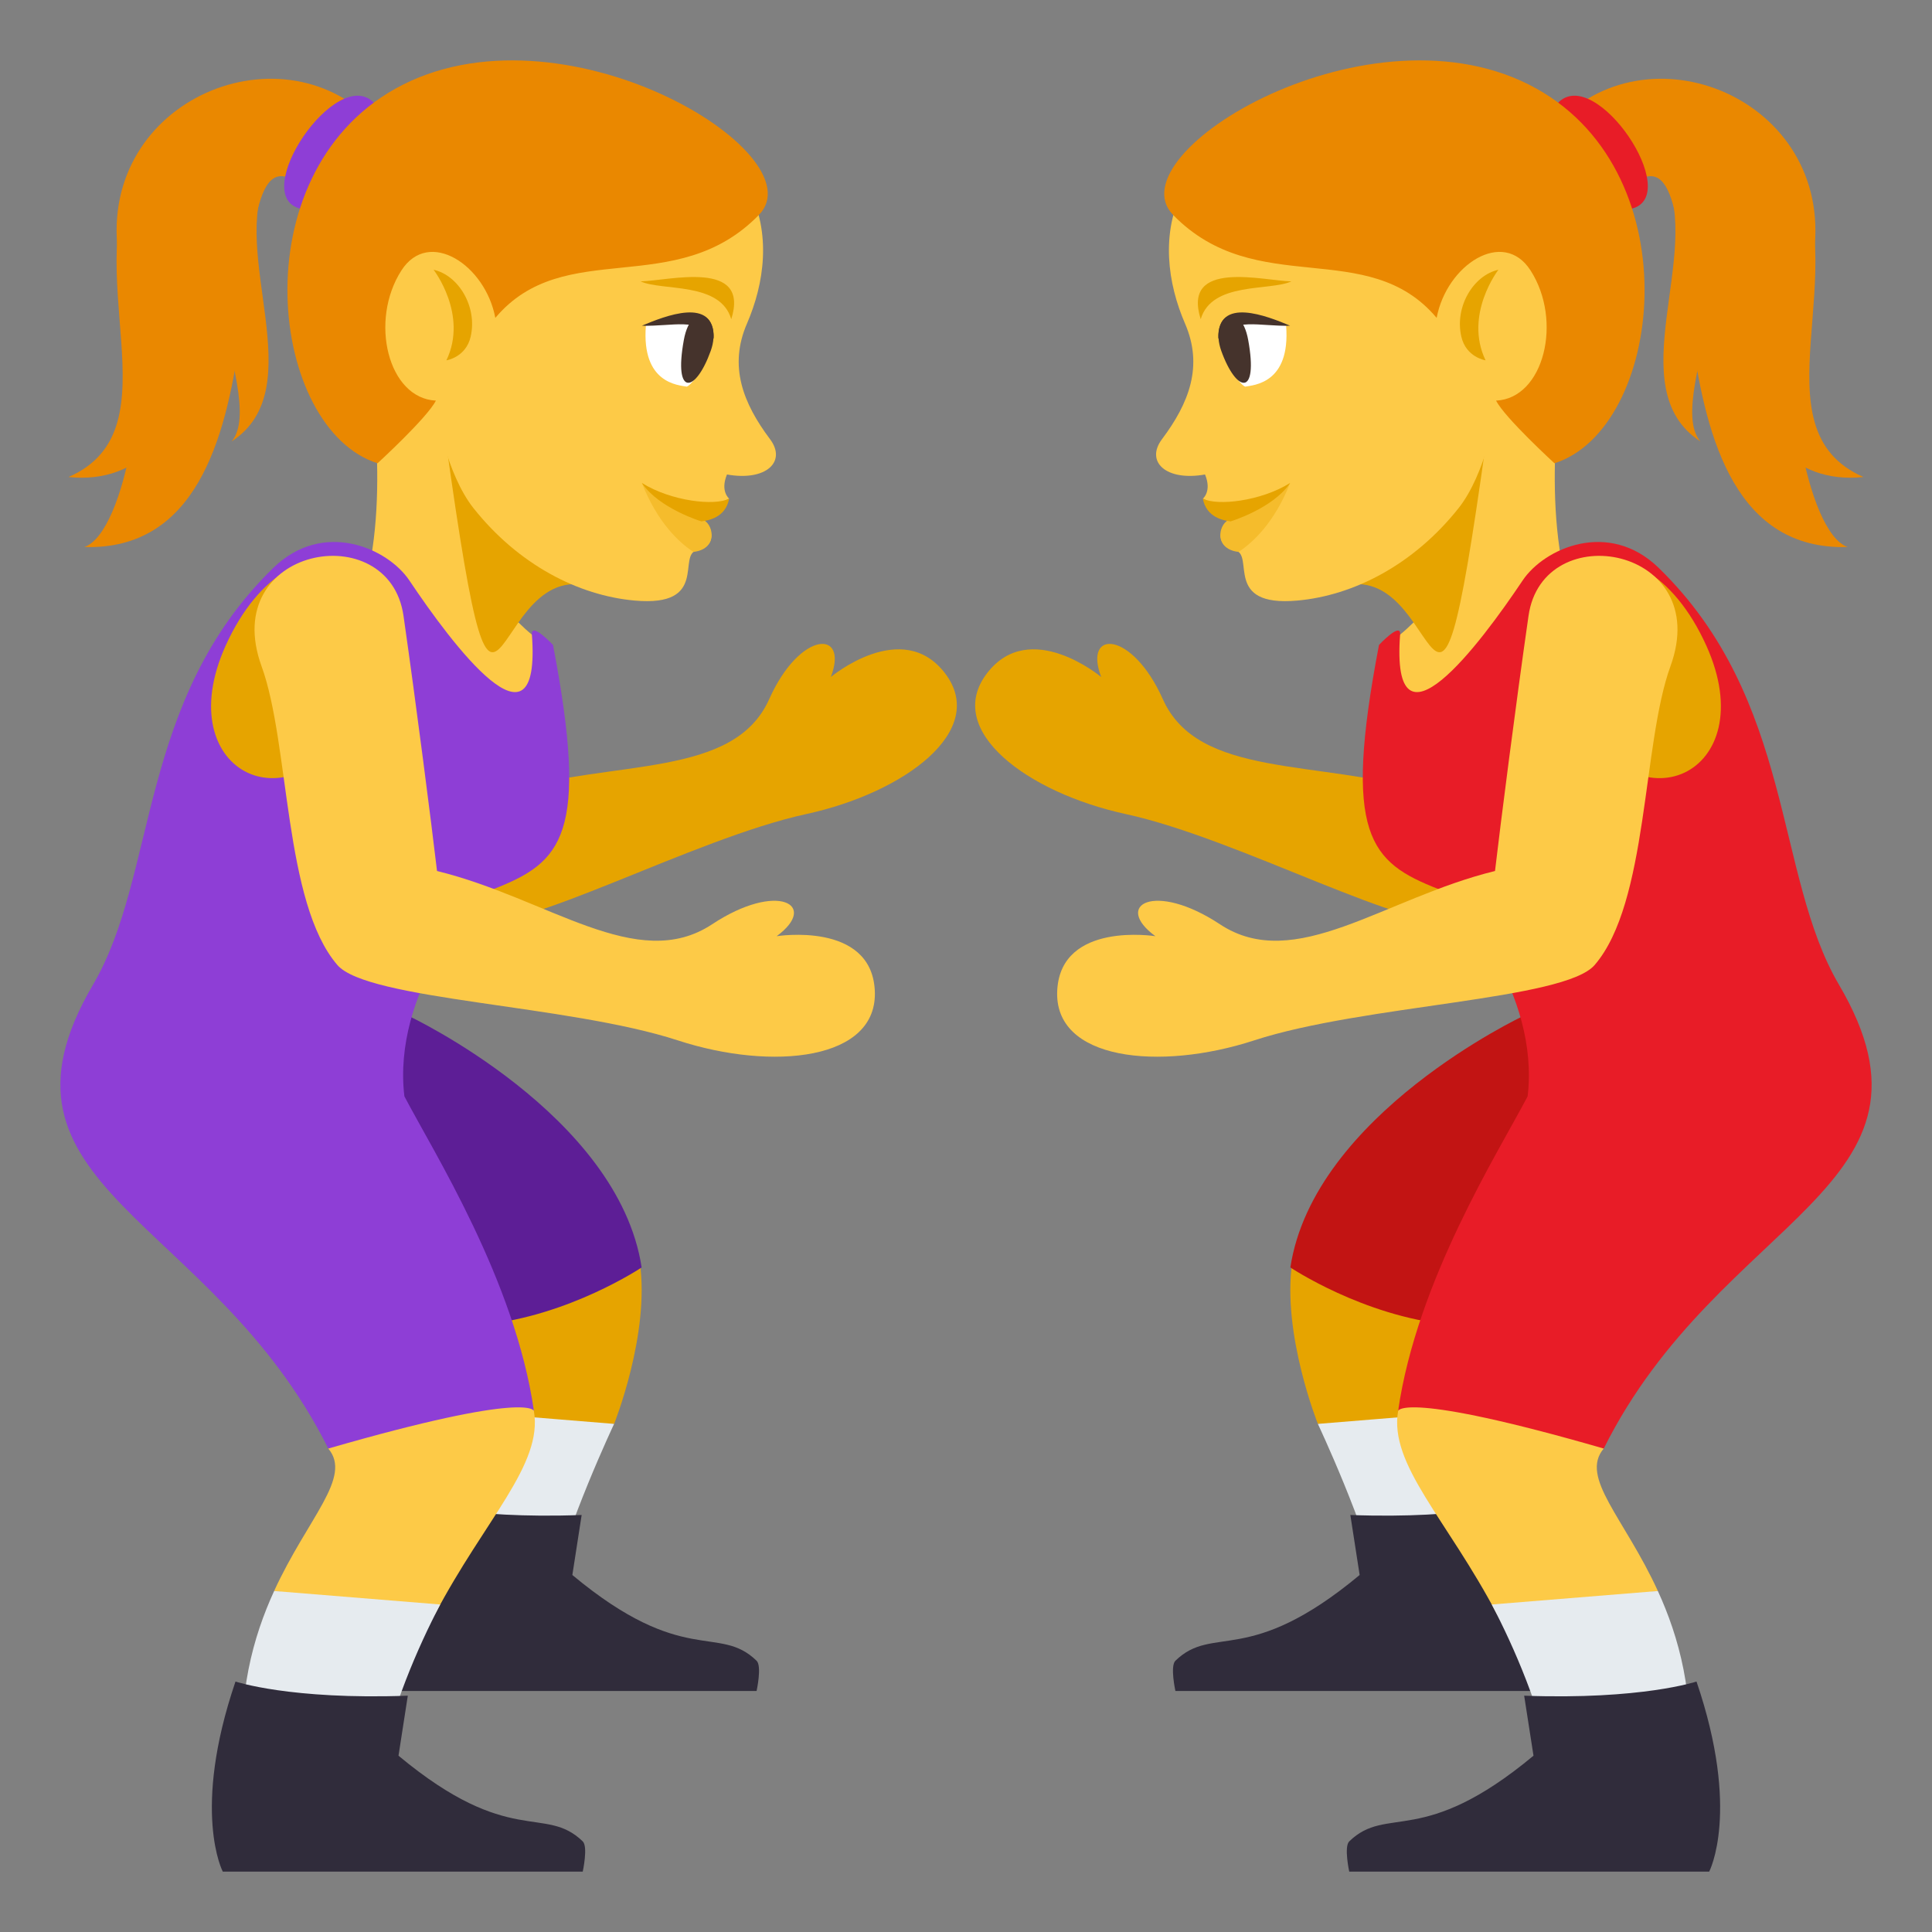 <?xml version="1.0" encoding="utf-8"?>
<!-- Generator: Adobe Illustrator 15.0.0, SVG Export Plug-In . SVG Version: 6.00 Build 0)  -->
<!DOCTYPE svg PUBLIC "-//W3C//DTD SVG 1.1//EN" "http://www.w3.org/Graphics/SVG/1.1/DTD/svg11.dtd">
<svg version="1.1" id="Layer_1" xmlns="http://www.w3.org/2000/svg" xmlns:xlink="http://www.w3.org/1999/xlink" x="0px" y="0px"
	 width="64px" height="64px" viewBox="0 0 64 64" enable-background="new 0 0 64 64" xml:space="preserve">
<rect x="0" y="0" width="64" height="64" fill="#808080" stroke="none"/>
<path fill="#FDCA47" d="M51.77,12.34c0,0-0.787,4.607,0.344,7.698C44.873,25.097,45.545,12.48,51.77,12.34z"/>
<path fill="#E6A400" d="M37.279,26.964c3.771,0.814,9.494,4.008,11.012,3.531l-1.022-4.27c-3.644-1.078-7.579-0.439-8.749-3.066
	c-1.021-2.283-2.647-2.313-2.041-0.732c0,0-2.36-1.977-3.781-0.127C31.244,24.197,34.036,26.257,37.279,26.964z"/>
<path fill="#E6A400" d="M42.806,41.82c0.347-2.377,4.563,0.18,4.563,0.18c-0.808,0.957-0.214,2.541,0.899,4.971l-4.611,0.197
	C43.656,47.168,42.462,44.189,42.806,41.82z"/>
<path fill="#E6EBEF" d="M50.166,52.695h-4.463c-0.426-2.088-2.047-5.527-2.047-5.527l5.503-0.449
	C49.852,48.23,50.401,50.16,50.166,52.695z"/>
<path fill="#302C3B" d="M50.439,49.719c0,0-1.815,0.611-5.707,0.467l0.308,1.988c-3.69,3.072-4.841,1.615-6.103,2.84
	c-0.182,0.178,0,1.002,0,1.002h11.924C50.861,56.016,51.908,54.025,50.439,49.719z"/>
<path fill="#C21413" d="M50.477,33.648c0,0-6.96,3.262-7.732,8.338c0,0,2.398,1.607,5.248,1.893c1.295-2.311,3.914-1.33,7.988-5.385
	L50.477,33.648z"/>
<path fill="#FDCA47" d="M46.314,46.74c0.41-2.367,6.812,1.244,6.812,1.244c-0.806,0.955,0.679,2.289,1.793,4.719l-5.323,0.783
	C47.926,50.311,46.009,48.52,46.314,46.74z"/>
<path fill="#FDCA47" d="M51.652,18.203c-1.172,10.029-4.768,13.658-5.724,3.102C47.109,20.81,48.225,18.167,51.652,18.203z"/>
<path fill="#E81C27" d="M60.919,32.621c-2.143-3.645-1.471-9.426-5.973-13.809c-1.653-1.609-3.788-0.654-4.505,0.414
	c-1.41,2.107-4.379,6.074-4.061,1.795c0.032-0.438-0.699,0.344-0.699,0.344c-1.209,6.311-0.3,7.197,1.962,8.084
	c0.647,0.254,3.37,3.445,2.962,6.868c-0.973,1.857-3.674,6.117-4.291,10.424c0,0,0.105-0.693,6.812,1.244
	C56.981,40.254,64.877,39.352,60.919,32.621z"/>
<path fill="#E6A400" d="M56.527,21.394c1.913,4.244-2.375,6.262-4.439,2.094C49.529,18.322,54.308,16.47,56.527,21.394z"/>
<path fill="#FDCA47" d="M41.543,34.465c3.639-1.188,10.279-1.33,11.283-2.499c1.78-2.068,1.572-7.322,2.511-9.898
	c1.434-3.947-4.229-4.994-4.703-1.666c-0.425,2.959-0.925,6.865-1.11,8.451c-3.682,0.9-6.627,3.408-9.113,1.764
	c-2.165-1.43-3.552-0.643-2.137,0.396c0,0-3.117-0.5-3.251,1.779C34.883,35.129,38.412,35.486,41.543,34.465z"/>
<path fill="#E6EBEF" d="M55.925,58.68h-4.462c-0.427-2.088-1.302-4.113-2.047-5.529l5.503-0.447
	C55.61,54.213,56.16,56.145,55.925,58.68z"/>
<path fill="#302C3B" d="M56.199,55.703c0,0-1.818,0.611-5.709,0.469l0.309,1.988c-3.689,3.07-4.84,1.613-6.104,2.838
	c-0.18,0.176,0,1.002,0,1.002h11.924C56.619,62,57.667,60.01,56.199,55.703z"/>
<path fill="#EA8800" d="M61.209,18.121c-1.374-0.458-2.308-5.993-1.48-8.281c1.996-5.525-3.768-8.831-7.326-6.446l1.615,2.754
	C57.236,3.524,53.842,18.342,61.209,18.121z"/>
<path fill="#EA8800" d="M61.73,15.802c-3.678-1.602-0.184-6.888-2.381-10.518C56.528,8.48,56.884,16.3,61.73,15.802z"/>
<path fill="#EA8800" d="M56.326,14.622c-1.313-1.551,2.814-7.977-1.194-8.785C56.445,8.376,53.621,12.862,56.326,14.622z"/>
<path fill="#E81C27" d="M51.614,3.404c-0.939,0.961,0.279,4.026,2.425,3.512C55.8,6.498,52.855,2.125,51.614,3.404z"/>
<path fill="#E6A400" d="M43.801,19.705c4.149-2.384,3.525,8.526,5.428-5.07L43.801,19.705z"/>
<path fill="#FDCA47" d="M45.239,2.81c-6.962,1.249-7.13,5.26-5.983,7.91c0.609,1.406,0.135,2.632-0.766,3.832
	c-0.555,0.742,0.135,1.397,1.428,1.166c0.232,0.559-0.071,0.8-0.071,0.8s1.081,0.492,0.919,0.754
	c-0.299,0.053-0.621,0.782,0.146,0.956c0.665,0.148-0.403,1.885,2.059,1.667c1.87-0.165,3.862-1.191,5.347-3.063
	c0.9-1.134,1.24-3.202,1.24-3.202C53.119,12.366,56.727,6.363,45.239,2.81z"/>
<path fill="#E6A400" d="M48.408,11.149c-0.227-0.991,0.402-2.03,1.229-2.213c0,0-1.15,1.486-0.426,3
	C49.211,11.936,48.564,11.839,48.408,11.149z"/>
<path fill="#EA8800" d="M38.859,7.118c2.764,2.835,6.438,0.689,8.732,3.412c0.328-1.753,2.203-2.982,3.11-1.572
	c1.073,1.667,0.446,4.239-1.141,4.313c0.28,0.561,1.933,2.075,1.933,2.075c3.563-1.125,4.592-9.519-0.596-12.411
	C45.439-0.109,36.873,5.082,38.859,7.118z"/>
<path fill-rule="evenodd" clip-rule="evenodd" fill="#E6A400" d="M39.775,10.574c-0.631-2.002,2.08-1.27,3.004-1.253
	C42.058,9.649,40.141,9.323,39.775,10.574z"/>
<path fill="#F5BC2C" d="M42.737,16c-0.515,1.307-1.234,1.974-1.708,2.283c-0.877-0.102-0.645-1.012-0.261-1.081
	C41.065,17.149,41.555,16.748,42.737,16z"/>
<path fill="#E6A400" d="M42.737,16c-0.565,0.844-1.972,1.272-1.972,1.272c-0.225-0.029-0.803-0.123-0.919-0.754
	C40.318,16.765,41.758,16.608,42.737,16z"/>
<path fill="#FFFFFF" d="M42.605,10.793c0.146,1.909-1.074,1.963-1.357,2.015C40.85,12.655,39.174,9.749,42.605,10.793z"/>
<path fill="#45332C" d="M40.455,11.619c0.502,1.403,1.239,1.544,0.893-0.357C41.094,9.866,40.051,10.49,40.455,11.619z"/>
<path fill-rule="evenodd" clip-rule="evenodd" fill="#45332C" d="M40.359,11.217c-0.049-1.423,1.637-0.739,2.379-0.427
	C41.686,10.817,40.896,10.498,40.359,11.217z"/>
<path fill="#FDCA47" d="M12.23,12.34c0,0,0.788,4.607-0.343,7.698C19.127,25.097,18.456,12.48,12.23,12.34z"/>
<path fill="#E6A400" d="M26.721,26.964c-3.771,0.814-9.494,4.008-11.012,3.531l1.022-4.27c3.644-1.078,7.579-0.439,8.75-3.066
	c1.021-2.283,2.647-2.313,2.041-0.732c0,0,2.36-1.977,3.781-0.127C32.756,24.197,29.964,26.257,26.721,26.964z"/>
<path fill="#E6A400" d="M21.194,41.82C20.848,39.443,16.632,42,16.632,42c0.808,0.957,0.214,2.541-0.899,4.971l4.611,0.197
	C20.343,47.168,21.538,44.189,21.194,41.82z"/>
<path fill="#E6EBEF" d="M13.834,52.695h4.462c0.426-2.088,2.047-5.527,2.047-5.527l-5.502-0.449
	C14.148,48.23,13.599,50.16,13.834,52.695z"/>
<path fill="#302C3B" d="M13.56,49.719c0,0,1.816,0.611,5.708,0.467l-0.308,1.988c3.69,3.072,4.84,1.615,6.103,2.84
	c0.182,0.178,0,1.002,0,1.002H13.139C13.139,56.016,12.092,54.025,13.56,49.719z"/>
<path fill="#5D1E96" d="M13.523,33.648c0,0,6.96,3.262,7.732,8.338c0,0-2.398,1.607-5.248,1.893
	c-1.296-2.311-3.914-1.33-7.988-5.385L13.523,33.648z"/>
<path fill="#FDCA47" d="M17.686,46.74c-0.41-2.367-6.812,1.244-6.812,1.244c0.806,0.955-0.678,2.289-1.793,4.719l5.323,0.783
	C16.074,50.311,17.991,48.52,17.686,46.74z"/>
<path fill="#FDCA47" d="M12.348,18.203c1.172,10.029,4.768,13.658,5.723,3.102C16.89,20.81,15.776,18.167,12.348,18.203z"/>
<path fill="#8E3ED6" d="M3.081,32.621c2.143-3.645,1.471-9.426,5.973-13.809c1.653-1.609,3.788-0.654,4.505,0.414
	c1.41,2.107,4.378,6.074,4.061,1.795c-0.033-0.438,0.699,0.344,0.699,0.344c1.209,6.311,0.3,7.197-1.962,8.084
	c-0.647,0.254-3.371,3.445-2.961,6.868c0.972,1.857,3.673,6.117,4.291,10.424c0,0-0.105-0.693-6.812,1.244
	C7.019,40.254-0.876,39.352,3.081,32.621z"/>
<path fill="#E6A400" d="M7.472,21.394c-1.913,4.244,2.375,6.262,4.44,2.094C14.471,18.322,9.692,16.47,7.472,21.394z"/>
<path fill="#FDCA47" d="M22.457,34.465c-3.638-1.188-10.279-1.33-11.282-2.499c-1.781-2.068-1.573-7.322-2.511-9.898
	c-1.434-3.947,4.229-4.994,4.703-1.666c0.424,2.959,0.924,6.865,1.11,8.451c3.682,0.9,6.627,3.408,9.114,1.764
	c2.165-1.43,3.551-0.643,2.136,0.396c0,0,3.118-0.5,3.251,1.779C29.117,35.129,25.588,35.486,22.457,34.465z"/>
<path fill="#E6EBEF" d="M8.075,58.68h4.462c0.427-2.088,1.302-4.113,2.047-5.529l-5.503-0.447C8.39,54.213,7.84,56.145,8.075,58.68z
	"/>
<path fill="#302C3B" d="M7.801,55.703c0,0,1.818,0.611,5.708,0.469l-0.308,1.988c3.69,3.07,4.84,1.613,6.103,2.838
	c0.181,0.176,0,1.002,0,1.002H7.38C7.38,62,6.333,60.01,7.801,55.703z"/>
<path fill="#EA8800" d="M2.792,18.121c1.374-0.458,2.307-5.993,1.48-8.281c-1.997-5.525,3.768-8.831,7.326-6.446L9.982,6.147
	C6.764,3.524,10.158,18.342,2.792,18.121z"/>
<path fill="#EA8800" d="M2.27,15.802c3.677-1.602,0.184-6.888,2.38-10.518C7.472,8.48,7.116,16.3,2.27,15.802z"/>
<path fill="#EA8800" d="M7.673,14.622c1.313-1.551-2.813-7.977,1.195-8.785C7.555,8.376,10.379,12.862,7.673,14.622z"/>
<path fill="#8E3ED6" d="M12.386,3.404c0.939,0.961-0.279,4.026-2.424,3.512C8.2,6.498,11.144,2.125,12.386,3.404z"/>
<path fill="#E6A400" d="M20.2,19.705c-4.15-2.384-3.526,8.526-5.429-5.07L20.2,19.705z"/>
<path fill="#FDCA47" d="M18.761,2.81c6.962,1.249,7.13,5.26,5.983,7.91c-0.609,1.406-0.135,2.632,0.767,3.832
	c0.555,0.742-0.136,1.397-1.429,1.166c-0.232,0.559,0.072,0.8,0.072,0.8s-1.081,0.492-0.918,0.754
	c0.298,0.053,0.621,0.782-0.146,0.956c-0.666,0.148,0.403,1.885-2.059,1.667c-1.871-0.165-3.862-1.191-5.347-3.063
	c-0.899-1.134-1.239-3.202-1.239-3.202C10.88,12.366,7.273,6.363,18.761,2.81z"/>
<path fill="#E6A400" d="M15.592,11.149c0.226-0.991-0.403-2.03-1.229-2.213c0,0,1.151,1.486,0.425,3
	C14.789,11.936,15.436,11.839,15.592,11.149z"/>
<path fill="#EA8800" d="M25.141,7.118c-2.763,2.835-6.438,0.689-8.733,3.412c-0.327-1.753-2.202-2.982-3.11-1.572
	c-1.073,1.667-0.446,4.239,1.141,4.313c-0.28,0.561-1.932,2.075-1.932,2.075c-3.563-1.125-4.592-9.519,0.595-12.411
	C18.561-0.109,27.127,5.082,25.141,7.118z"/>
<path fill-rule="evenodd" clip-rule="evenodd" fill="#E6A400" d="M24.224,10.574c0.631-2.002-2.08-1.27-3.003-1.253
	C21.942,9.649,23.859,9.323,24.224,10.574z"/>
<path fill="#F5BC2C" d="M21.263,16c0.515,1.307,1.234,1.974,1.708,2.283c0.876-0.102,0.645-1.012,0.261-1.081
	C22.935,17.149,22.445,16.748,21.263,16z"/>
<path fill="#E6A400" d="M21.263,16c0.566,0.844,1.972,1.272,1.972,1.272c0.224-0.029,0.803-0.123,0.918-0.754
	C23.682,16.765,22.243,16.608,21.263,16z"/>
<path fill="#FFFFFF" d="M21.395,10.793c-0.146,1.909,1.074,1.963,1.357,2.015C23.151,12.655,24.827,9.749,21.395,10.793z"/>
<path fill="#45332C" d="M23.545,11.619c-0.502,1.403-1.239,1.544-0.892-0.357C22.907,9.866,23.949,10.49,23.545,11.619z"/>
<path fill-rule="evenodd" clip-rule="evenodd" fill="#45332C" d="M23.641,11.217c0.048-1.423-1.637-0.739-2.379-0.427
	C22.315,10.817,23.104,10.498,23.641,11.217z"/>
</svg>

